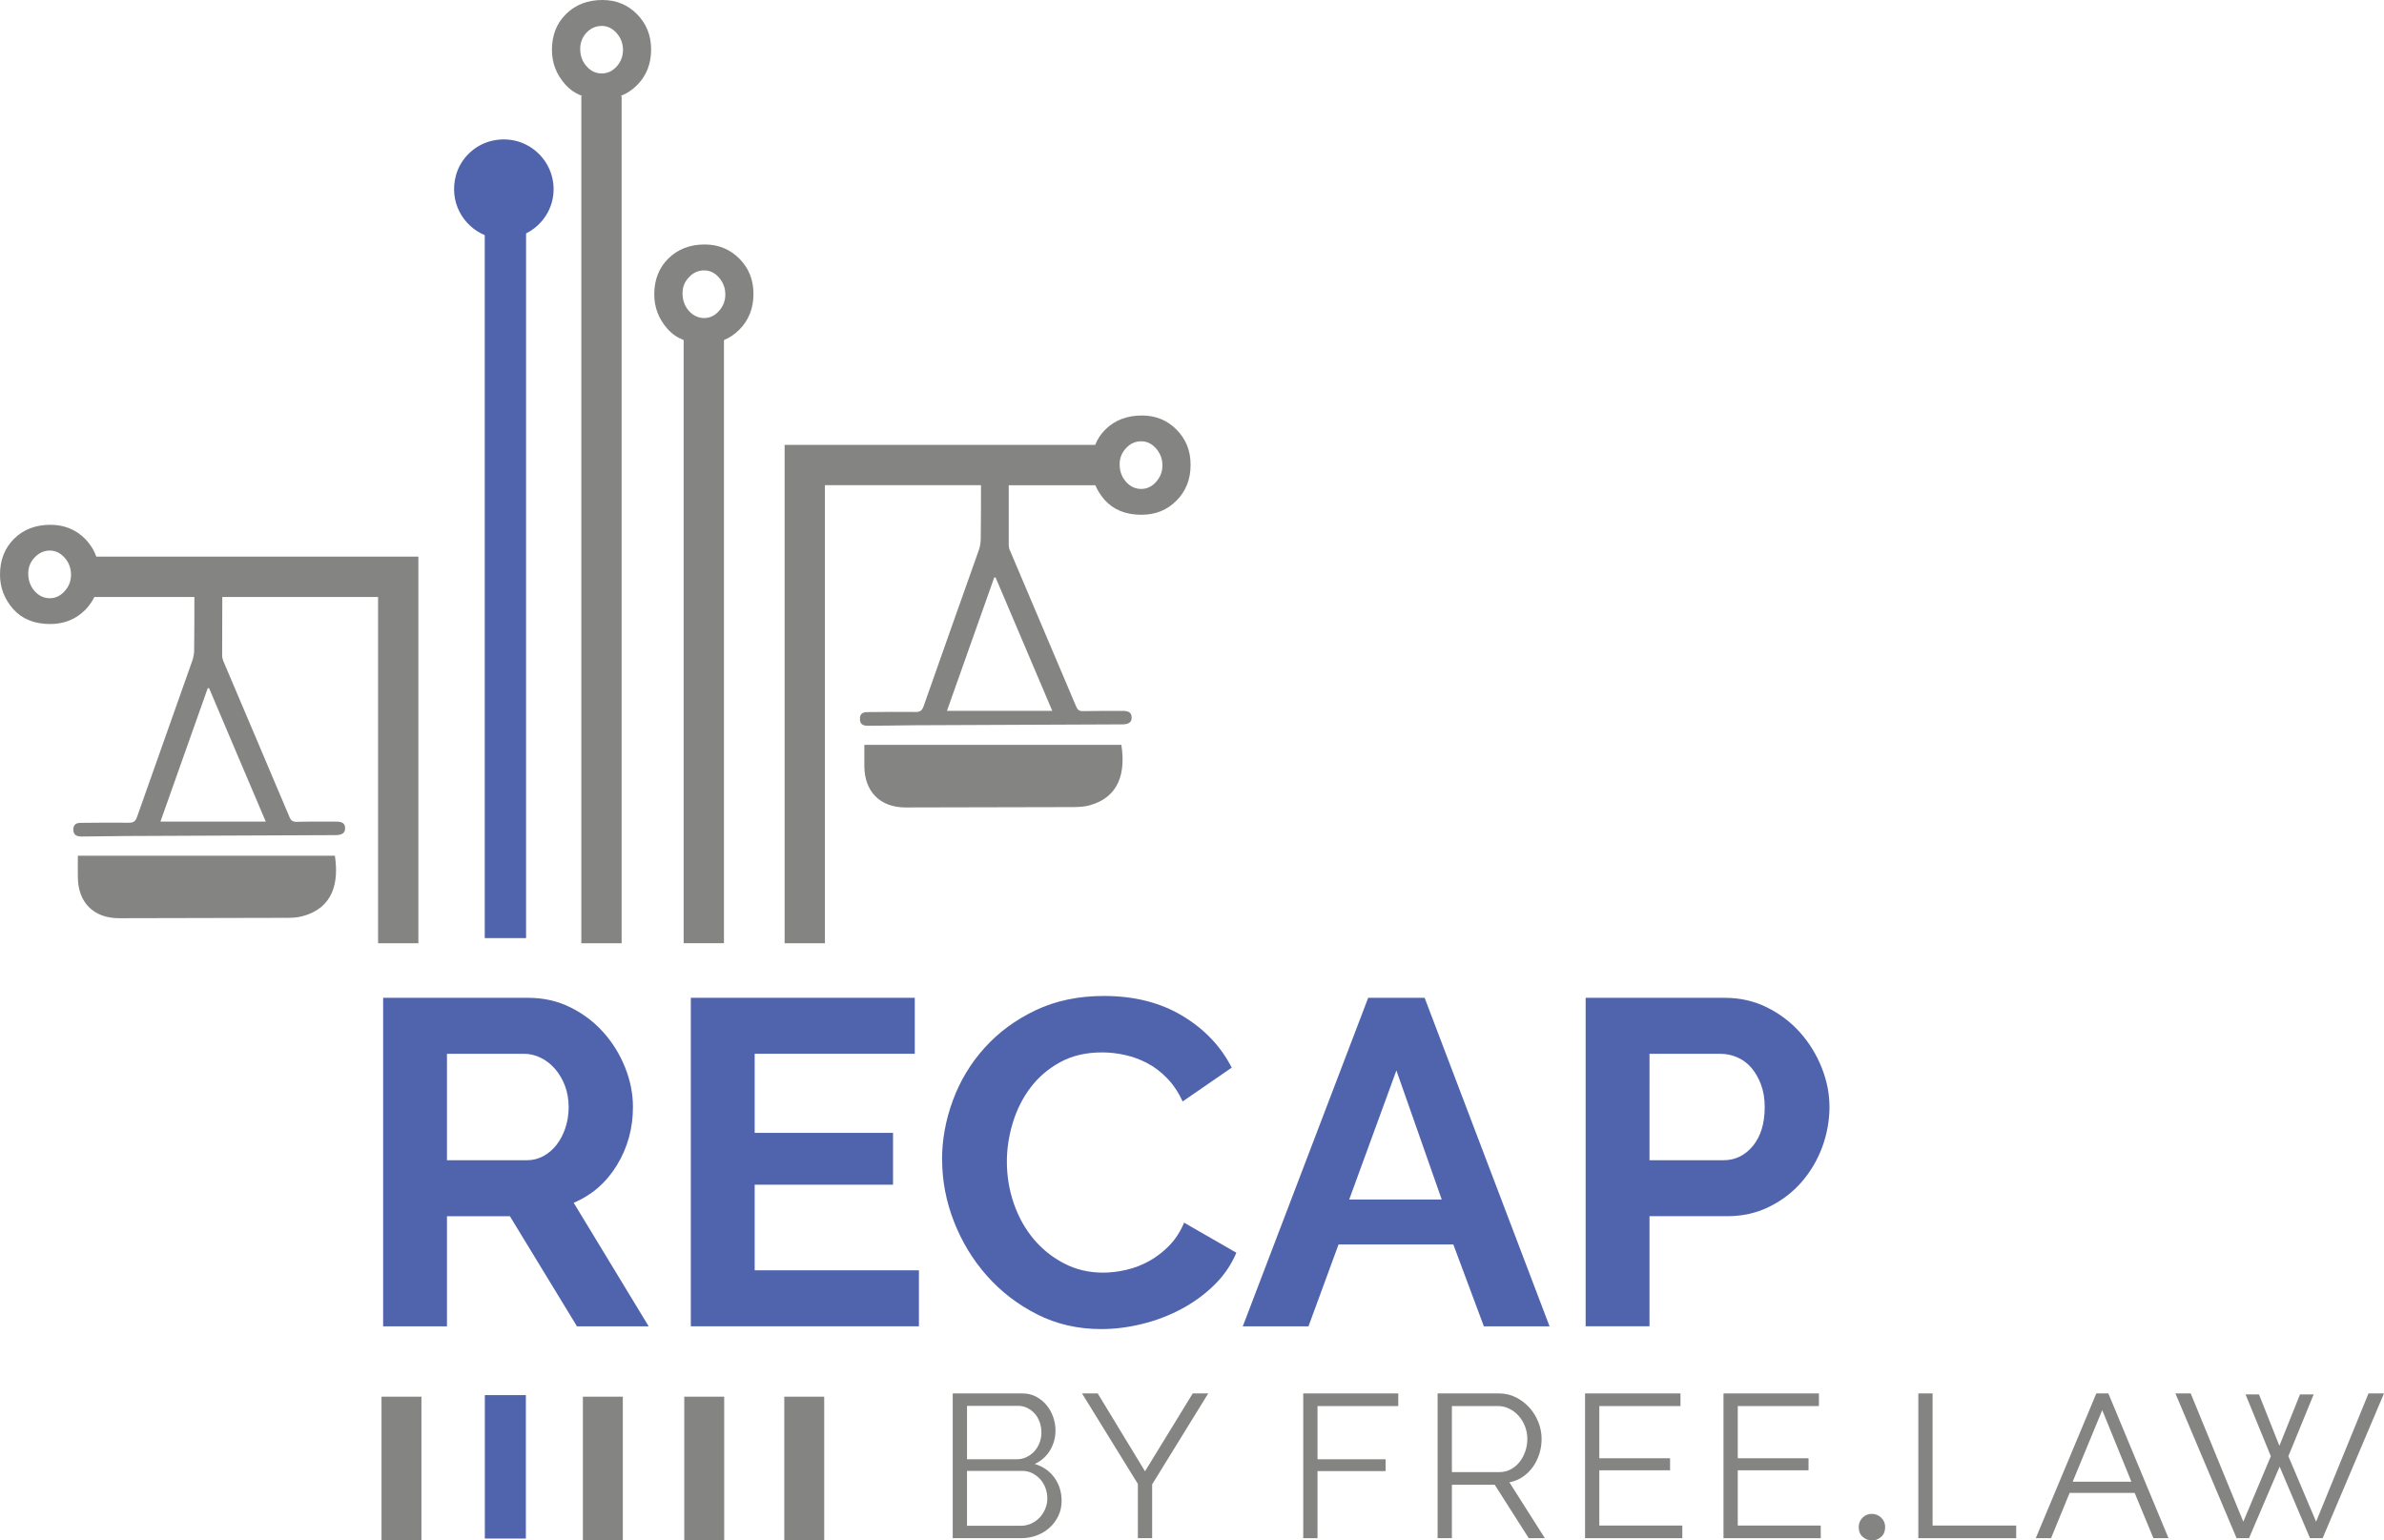 <?xml version="1.0" encoding="UTF-8" standalone="no"?>
<svg
   version="1.1"
   viewBox="0 0 701.51 453.29"
   id="svg1718"
   width="701.51"
   height="453.29"
   xmlns="http://www.w3.org/2000/svg"
   xmlns:svg="http://www.w3.org/2000/svg">
  <defs
     id="defs1652">
    <style
       id="style1650">
      .cls-1 {
        fill: #848582;
      }

      .cls-1, .cls-2, .cls-3 {
        stroke-width: 0px;
      }

      .cls-2 {
        fill: #5064ad;
      }

      .cls-3 {
        fill: #848582;
      }
    </style>
  </defs>
  <g
     id="Layer_2"
     data-name="Layer 2"
     transform="translate(-35,-6.66)">
    <g
       id="g1662">
      <rect
         class="cls-1"
         x="265.78"
         y="417.66"
         width="11.75"
         height="42.29"
         id="rect1654" />
      <rect
         class="cls-1"
         x="147.26"
         y="417.66"
         width="11.75"
         height="42.29"
         id="rect1656" />
      <rect
         class="cls-1"
         x="206.52"
         y="417.66"
         width="11.75"
         height="42.29"
         id="rect1658" />
      <rect
         class="cls-1"
         x="236.35"
         y="417.66"
         width="11.75"
         height="42.29"
         id="rect1660" />
    </g>
    <path
       class="cls-3"
       d="m 585.88,459.95 c -1.07,0 -1.99,-0.34 -2.77,-1.04 -0.78,-0.69 -1.17,-1.66 -1.17,-2.9 0,-1.05 0.37,-1.96 1.11,-2.72 0.74,-0.76 1.66,-1.14 2.74,-1.14 1.08,0 2.01,0.38 2.78,1.13 0.77,0.75 1.15,1.66 1.15,2.73 0,1.23 -0.38,2.19 -1.15,2.89 -0.77,0.7 -1.67,1.05 -2.7,1.05 z"
       id="path1664" />
    <g
       id="g1670">
      <path
         class="cls-2"
         d="m 147.74,396.96 v -96.67 h 42.75 c 4.45,0 8.55,0.93 12.32,2.79 3.77,1.86 7.01,4.31 9.73,7.35 2.72,3.04 4.85,6.49 6.4,10.35 1.54,3.86 2.31,7.74 2.31,11.64 0,6.26 -1.57,11.96 -4.7,17.09 -3.13,5.13 -7.38,8.83 -12.73,11.1 l 22.06,36.35 h -21.1 l -19.74,-32.4 h -18.52 v 32.4 h -18.79 z m 18.79,-48.88 h 23.55 c 1.72,0 3.34,-0.41 4.83,-1.22 1.5,-0.82 2.79,-1.93 3.88,-3.34 1.09,-1.41 1.95,-3.06 2.59,-4.97 0.63,-1.91 0.95,-3.95 0.95,-6.13 0,-2.18 -0.36,-4.36 -1.09,-6.26 -0.73,-1.91 -1.7,-3.56 -2.93,-4.97 -1.23,-1.41 -2.63,-2.5 -4.22,-3.27 -1.59,-0.77 -3.2,-1.16 -4.83,-1.16 h -22.74 v 31.31 z"
         id="path1666" />
      <path
         class="cls-2"
         d="m 305.4,380.48 v 16.47 h -67.12 v -96.67 h 65.9 v 16.47 h -47.11 v 23.28 h 40.71 v 15.25 h -40.71 v 25.19 h 48.33 z"
         id="path1668" />
    </g>
    <g
       id="g1676">
      <path
         class="cls-2"
         d="m 312.2,347.94 c 0,-5.9 1.07,-11.73 3.2,-17.5 2.13,-5.76 5.24,-10.91 9.33,-15.45 4.08,-4.54 9.08,-8.21 14.98,-11.03 5.9,-2.81 12.62,-4.22 20.15,-4.22 8.89,0 16.59,1.95 23.08,5.85 6.49,3.9 11.32,8.99 14.5,15.25 l -14.43,9.94 c -1.27,-2.72 -2.81,-5.01 -4.63,-6.88 -1.82,-1.86 -3.77,-3.34 -5.85,-4.42 -2.09,-1.09 -4.27,-1.88 -6.54,-2.38 -2.27,-0.5 -4.49,-0.75 -6.67,-0.75 -4.72,0 -8.83,0.95 -12.32,2.86 -3.5,1.91 -6.4,4.38 -8.71,7.42 -2.31,3.04 -4.06,6.49 -5.24,10.35 -1.18,3.86 -1.77,7.69 -1.77,11.5 0,4.27 0.68,8.37 2.04,12.32 1.36,3.95 3.29,7.42 5.79,10.42 2.5,3 5.49,5.4 8.99,7.22 3.49,1.82 7.33,2.72 11.5,2.72 2.18,0 4.45,-0.27 6.81,-0.82 2.36,-0.54 4.61,-1.41 6.74,-2.59 2.13,-1.18 4.11,-2.7 5.92,-4.56 1.81,-1.86 3.27,-4.11 4.36,-6.74 l 15.38,8.85 c -1.54,3.63 -3.74,6.83 -6.6,9.6 -2.86,2.77 -6.08,5.11 -9.67,7.01 -3.59,1.91 -7.42,3.36 -11.5,4.36 -4.08,1 -8.08,1.5 -11.98,1.5 -6.9,0 -13.21,-1.45 -18.92,-4.36 -5.72,-2.9 -10.64,-6.69 -14.77,-11.37 -4.13,-4.67 -7.35,-9.98 -9.67,-15.93 -2.31,-5.94 -3.47,-12 -3.47,-18.18 z"
         id="path1672" />
      <path
         class="cls-2"
         d="m 437.6,300.29 h 16.61 l 36.76,96.67 h -19.33 l -8.99,-24.1 h -33.77 l -8.85,24.1 H 400.7 Z m 21.64,59.36 -13.34,-37.99 -13.89,37.99 z"
         id="path1674" />
    </g>
    <path
       class="cls-2"
       d="m 501.59,396.96 v -96.67 h 40.98 c 4.45,0 8.55,0.93 12.32,2.79 3.77,1.86 7.01,4.31 9.74,7.35 2.72,3.04 4.85,6.49 6.4,10.35 1.54,3.86 2.31,7.74 2.31,11.64 0,3.9 -0.73,8.06 -2.18,11.91 -1.45,3.86 -3.5,7.28 -6.13,10.28 -2.63,3 -5.81,5.4 -9.53,7.22 -3.72,1.82 -7.81,2.72 -12.25,2.72 h -22.87 v 32.4 h -18.79 z m 18.79,-48.88 h 21.78 c 3.45,0 6.33,-1.41 8.65,-4.22 2.31,-2.81 3.47,-6.62 3.47,-11.44 0,-2.45 -0.36,-4.65 -1.09,-6.6 -0.73,-1.95 -1.68,-3.61 -2.86,-4.97 -1.18,-1.36 -2.57,-2.38 -4.15,-3.06 -1.59,-0.68 -3.2,-1.02 -4.83,-1.02 h -20.97 z"
       id="path1678" />
    <path
       class="cls-3"
       d="m 347.39,448.32 c 0,1.6 -0.32,3.07 -0.96,4.41 -0.64,1.34 -1.5,2.5 -2.58,3.48 -1.08,0.98 -2.34,1.74 -3.78,2.28 -1.44,0.54 -2.98,0.81 -4.62,0.81 h -20.1 v -42.6 h 20.52 c 1.48,0 2.82,0.32 4.02,0.96 1.2,0.64 2.22,1.47 3.06,2.49 0.84,1.02 1.49,2.18 1.95,3.48 0.46,1.3 0.69,2.61 0.69,3.93 0,2.16 -0.54,4.13 -1.62,5.91 -1.08,1.78 -2.58,3.11 -4.5,3.99 2.44,0.72 4.37,2.06 5.79,4.02 1.42,1.96 2.13,4.24 2.13,6.84 z m -27.84,-27.96 v 15.72 h 14.64 c 1.04,0 2.01,-0.22 2.91,-0.66 0.9,-0.44 1.67,-1.02 2.31,-1.74 0.64,-0.72 1.14,-1.55 1.5,-2.49 0.36,-0.94 0.54,-1.93 0.54,-2.97 0,-1.04 -0.17,-2.1 -0.51,-3.06 -0.34,-0.96 -0.82,-1.79 -1.44,-2.49 -0.62,-0.7 -1.35,-1.26 -2.19,-1.68 -0.84,-0.42 -1.76,-0.63 -2.76,-0.63 z m 23.64,27.24 c 0,-1.04 -0.18,-2.05 -0.54,-3.03 -0.36,-0.98 -0.87,-1.84 -1.53,-2.58 -0.66,-0.74 -1.44,-1.34 -2.34,-1.8 -0.9,-0.46 -1.87,-0.69 -2.91,-0.69 h -16.32 v 16.14 h 15.9 c 1.08,0 2.09,-0.22 3.03,-0.66 0.94,-0.44 1.76,-1.03 2.46,-1.77 0.7,-0.74 1.25,-1.6 1.65,-2.58 0.4,-0.98 0.6,-1.99 0.6,-3.03 z"
       id="path1680" />
    <path
       class="cls-3"
       d="m 358.01,416.7 13.92,22.92 14.04,-22.92 h 4.56 l -16.5,26.76 v 15.84 h -4.2 V 443.34 L 353.39,416.7 Z"
       id="path1682" />
    <path
       class="cls-3"
       d="m 418.49,459.3 v -42.6 h 27.96 v 3.72 h -23.76 v 15.66 h 20.04 v 3.48 h -20.04 v 19.74 z"
       id="path1684" />
    <path
       class="cls-3"
       d="m 458.03,459.3 v -42.6 h 18 c 1.84,0 3.53,0.39 5.07,1.17 1.54,0.78 2.87,1.8 3.99,3.06 1.12,1.26 1.99,2.69 2.61,4.29 0.62,1.6 0.93,3.22 0.93,4.86 0,1.64 -0.23,3.05 -0.69,4.47 -0.46,1.42 -1.1,2.7 -1.92,3.84 -0.82,1.14 -1.81,2.1 -2.97,2.88 -1.16,0.78 -2.46,1.31 -3.9,1.59 l 10.44,16.44 h -4.74 l -10.02,-15.72 h -12.6 v 15.72 z m 4.2,-19.44 h 13.92 c 1.24,0 2.37,-0.27 3.39,-0.81 1.02,-0.54 1.89,-1.27 2.61,-2.19 0.72,-0.92 1.28,-1.96 1.68,-3.12 0.4,-1.16 0.6,-2.38 0.6,-3.66 0,-1.28 -0.23,-2.51 -0.69,-3.69 -0.46,-1.18 -1.08,-2.21 -1.86,-3.09 -0.78,-0.88 -1.7,-1.58 -2.76,-2.1 -1.06,-0.52 -2.17,-0.78 -3.33,-0.78 h -13.56 z"
       id="path1686" />
    <path
       class="cls-3"
       d="m 530.03,455.58 v 3.72 h -28.62 v -42.6 h 28.08 v 3.72 h -23.88 v 15.36 h 20.82 v 3.54 h -20.82 v 16.26 z"
       id="path1688" />
    <path
       class="cls-3"
       d="m 570.77,455.58 v 3.72 h -28.62 v -42.6 h 28.08 v 3.72 h -23.88 v 15.36 h 20.82 v 3.54 h -20.82 v 16.26 z"
       id="path1690" />
    <path
       class="cls-3"
       d="m 599.48,459.3 v -42.6 h 4.2 v 38.88 h 24.6 v 3.72 z"
       id="path1692" />
    <path
       class="cls-3"
       d="m 651.86,416.7 h 3.54 l 17.7,42.6 h -4.44 l -5.52,-13.32 H 644 l -5.46,13.32 h -4.5 z m 10.32,25.98 -8.58,-21.06 -8.7,21.06 z"
       id="path1694" />
    <path
       class="cls-3"
       d="m 695.77,417 h 3.96 l 6,15.12 6.06,-15.12 h 4.02 l -7.44,18.18 8.16,19.26 15.42,-37.74 h 4.56 l -18.06,42.6 h -3.72 l -8.94,-21.06 -9,21.06 h -3.66 l -18,-42.6 h 4.5 l 15.48,37.74 8.1,-19.26 z"
       id="path1696" />
    <path
       class="cls-2"
       d="m 179.64,48.12 c -5.01,1.2 -9.15,5.19 -10.49,10.2 -2.07,7.73 2.07,14.85 8.49,17.53 V 282.71 H 189.8 V 75.35 c 4.79,-2.4 8.1,-7.3 8.1,-13 0,-9.26 -8.6,-16.55 -18.26,-14.23 z"
       id="path1698" />
    <rect
       class="cls-2"
       x="177.67"
       y="417.2"
       width="12.07"
       height="42.21"
       id="rect1700" />
  </g>
  <g
     id="Layer_3"
     data-name="Layer 3"
     transform="translate(-35,-6.66)">
    <g
       id="g1715">
      <path
         class="cls-1"
         d="m 364.97,225.84 h -75.63 v 6.24 c 0.04,7.56 4.64,12.19 12.15,12.19 16.46,-0.04 32.92,-0.07 49.42,-0.11 1.5,-0.04 3.07,-0.07 4.53,-0.47 9.09,-2.41 10.77,-9.93 9.53,-17.85 z"
         id="path1703" />
      <path
         class="cls-1"
         d="m 381.21,133.09 c -2.74,-2.77 -6.13,-4.16 -10.18,-4.16 -4.38,0 -7.96,1.35 -10.73,4.09 -1.35,1.31 -2.37,2.85 -3.03,4.56 h -91.39 v 146.65 h 11.86 c 0,0 0,-134.79 0,-134.79 h 45.92 c 0,5.29 0,10.58 -0.07,15.88 -0.04,1.02 -0.18,2.12 -0.51,3.07 -5.44,15.37 -10.91,30.7 -16.28,46.03 -0.47,1.35 -1.06,1.79 -2.41,1.75 -4.74,-0.07 -9.45,0 -14.16,0.04 -1.57,0 -2.19,0.62 -2.19,2.01 0,1.39 0.69,2.04 2.37,2.01 4.53,0 9.02,-0.11 13.54,-0.15 20.44,-0.07 40.88,-0.18 61.35,-0.26 1.86,0 2.74,-0.69 2.7,-2.04 -0.04,-1.35 -0.8,-1.93 -2.63,-1.93 -3.91,0 -7.77,0 -11.64,0.07 -1.13,0.04 -1.64,-0.33 -2.08,-1.39 -6.5,-15.33 -12.99,-30.62 -19.49,-45.95 -0.22,-0.47 -0.33,-0.99 -0.33,-1.5 v -17.63 h 25.48 c 0.62,1.5 1.53,2.92 2.7,4.27 2.59,2.92 6.2,4.42 10.88,4.42 4.12,0 7.59,-1.39 10.33,-4.2 2.74,-2.77 4.12,-6.24 4.12,-10.48 0,-4.24 -1.39,-7.56 -4.12,-10.37 z m -36.57,82.75 h -30.99 c 4.64,-13.07 9.27,-26.17 13.91,-39.24 h 0.4 c 5.55,12.99 11.06,25.99 16.68,39.24 z m 30.55,-67.38 c -1.24,1.39 -2.7,2.08 -4.38,2.08 -1.68,0 -3.25,-0.69 -4.49,-2.12 -1.24,-1.42 -1.86,-3.14 -1.86,-5.15 0,-1.86 0.66,-3.43 1.9,-4.74 1.24,-1.35 2.74,-2.01 4.45,-2.01 1.71,0 3.14,0.73 4.38,2.12 1.24,1.42 1.86,3.07 1.86,4.96 0,1.89 -0.62,3.47 -1.86,4.85 z"
         id="path1705" />
      <path
         class="cls-1"
         d="M 133.53,258.47 H 57.91 c 0,2.26 -0.04,4.23 0,6.2 0,7.56 4.64,12.19 12.12,12.19 16.46,-0.04 32.96,-0.07 49.42,-0.11 1.5,0 3.07,-0.07 4.53,-0.47 9.09,-2.41 10.77,-9.93 9.56,-17.81 z"
         id="path1707" />
      <path
         class="cls-1"
         d="m 63.35,170.47 c -0.69,-1.93 -1.79,-3.69 -3.28,-5.22 -2.77,-2.77 -6.17,-4.16 -10.22,-4.16 -4.34,0 -7.92,1.35 -10.69,4.09 -2.77,2.74 -4.16,6.28 -4.16,10.58 0,3.8 1.28,7.15 3.87,10.11 2.59,2.92 6.2,4.42 10.88,4.42 4.12,0 7.56,-1.39 10.33,-4.16 1.13,-1.17 2.01,-2.41 2.7,-3.8 H 92.2 c 0,5.18 0,10.4 -0.07,15.59 0,1.02 -0.18,2.12 -0.51,3.07 -5.4,15.37 -10.88,30.66 -16.28,46.02 -0.47,1.35 -1.02,1.75 -2.41,1.75 -4.71,-0.07 -9.45,0 -14.16,0.04 -1.53,0 -2.19,0.62 -2.19,2.01 0.04,1.39 0.73,2.01 2.41,2.01 4.49,-0.04 9.02,-0.11 13.5,-0.15 20.44,-0.11 40.91,-0.18 61.35,-0.26 1.9,-0.04 2.74,-0.69 2.7,-2.08 0,-1.31 -0.77,-1.9 -2.63,-1.9 -3.87,0 -7.77,-0.04 -11.64,0.07 -1.09,0 -1.64,-0.33 -2.08,-1.39 -6.46,-15.33 -12.99,-30.62 -19.49,-45.95 -0.18,-0.47 -0.33,-1.02 -0.33,-1.53 0,-5.73 0,-11.53 0.04,-17.3 h 45.84 v 101.9 h 11.86 c 0,0 0,-113.77 0,-113.77 H 63.35 Z m -9.31,10.15 c -1.28,1.39 -2.7,2.08 -4.38,2.08 -1.68,0 -3.25,-0.69 -4.49,-2.12 -1.24,-1.42 -1.86,-3.14 -1.86,-5.15 0,-1.82 0.62,-3.43 1.9,-4.75 1.24,-1.31 2.74,-2.01 4.45,-2.01 1.71,0 3.1,0.73 4.38,2.12 1.24,1.42 1.86,3.07 1.86,4.96 0,1.89 -0.62,3.5 -1.86,4.85 z m 59.16,67.81 H 82.21 c 4.64,-13.07 9.27,-26.17 13.91,-39.24 0.11,0 0.26,0 0.4,-0.04 5.51,12.99 11.02,26.02 16.68,39.27 z"
         id="path1709" />
      <path
         class="cls-1"
         d="m 226.6,21.23 c 0,-4.12 -1.39,-7.59 -4.12,-10.37 -2.77,-2.81 -6.17,-4.2 -10.22,-4.2 -4.34,0 -7.92,1.39 -10.69,4.12 -2.77,2.73 -4.16,6.24 -4.16,10.55 0,3.83 1.28,7.19 3.87,10.11 1.39,1.61 3.1,2.74 5.11,3.47 h -0.33 v 249.32 h 11.86 V 34.91 h -0.4 c 1.86,-0.66 3.5,-1.75 4.96,-3.21 2.74,-2.77 4.12,-6.28 4.12,-10.48 z m -10.14,5 c -1.28,1.39 -2.74,2.04 -4.38,2.04 -1.75,0 -3.25,-0.69 -4.49,-2.12 -1.24,-1.39 -1.86,-3.1 -1.86,-5.11 0,-1.86 0.62,-3.43 1.86,-4.78 1.28,-1.31 2.74,-1.97 4.49,-1.97 1.64,0 3.1,0.69 4.38,2.12 1.24,1.42 1.86,3.07 1.86,4.93 0,1.86 -0.62,3.5 -1.86,4.89 z"
         id="path1711" />
      <path
         class="cls-1"
         d="m 252.59,82.8 c -2.74,-2.77 -6.17,-4.2 -10.22,-4.2 -4.34,0 -7.92,1.39 -10.69,4.12 -2.77,2.74 -4.16,6.24 -4.16,10.58 0,3.8 1.28,7.15 3.87,10.11 1.31,1.5 2.92,2.59 4.78,3.32 v 177.49 h 11.86 V 106.74 c 1.68,-0.69 3.21,-1.75 4.56,-3.1 2.74,-2.77 4.12,-6.28 4.12,-10.48 0,-4.2 -1.39,-7.59 -4.12,-10.37 z m -6.02,15.37 c -1.24,1.39 -2.7,2.08 -4.38,2.08 -1.68,0 -3.25,-0.73 -4.49,-2.12 -1.24,-1.42 -1.86,-3.14 -1.86,-5.15 0,-1.86 0.62,-3.43 1.9,-4.74 1.24,-1.35 2.74,-2.01 4.45,-2.01 1.71,0 3.14,0.69 4.38,2.12 1.24,1.42 1.86,3.07 1.86,4.96 0,1.89 -0.62,3.47 -1.86,4.85 z"
         id="path1713" />
    </g>
  </g>
</svg>
